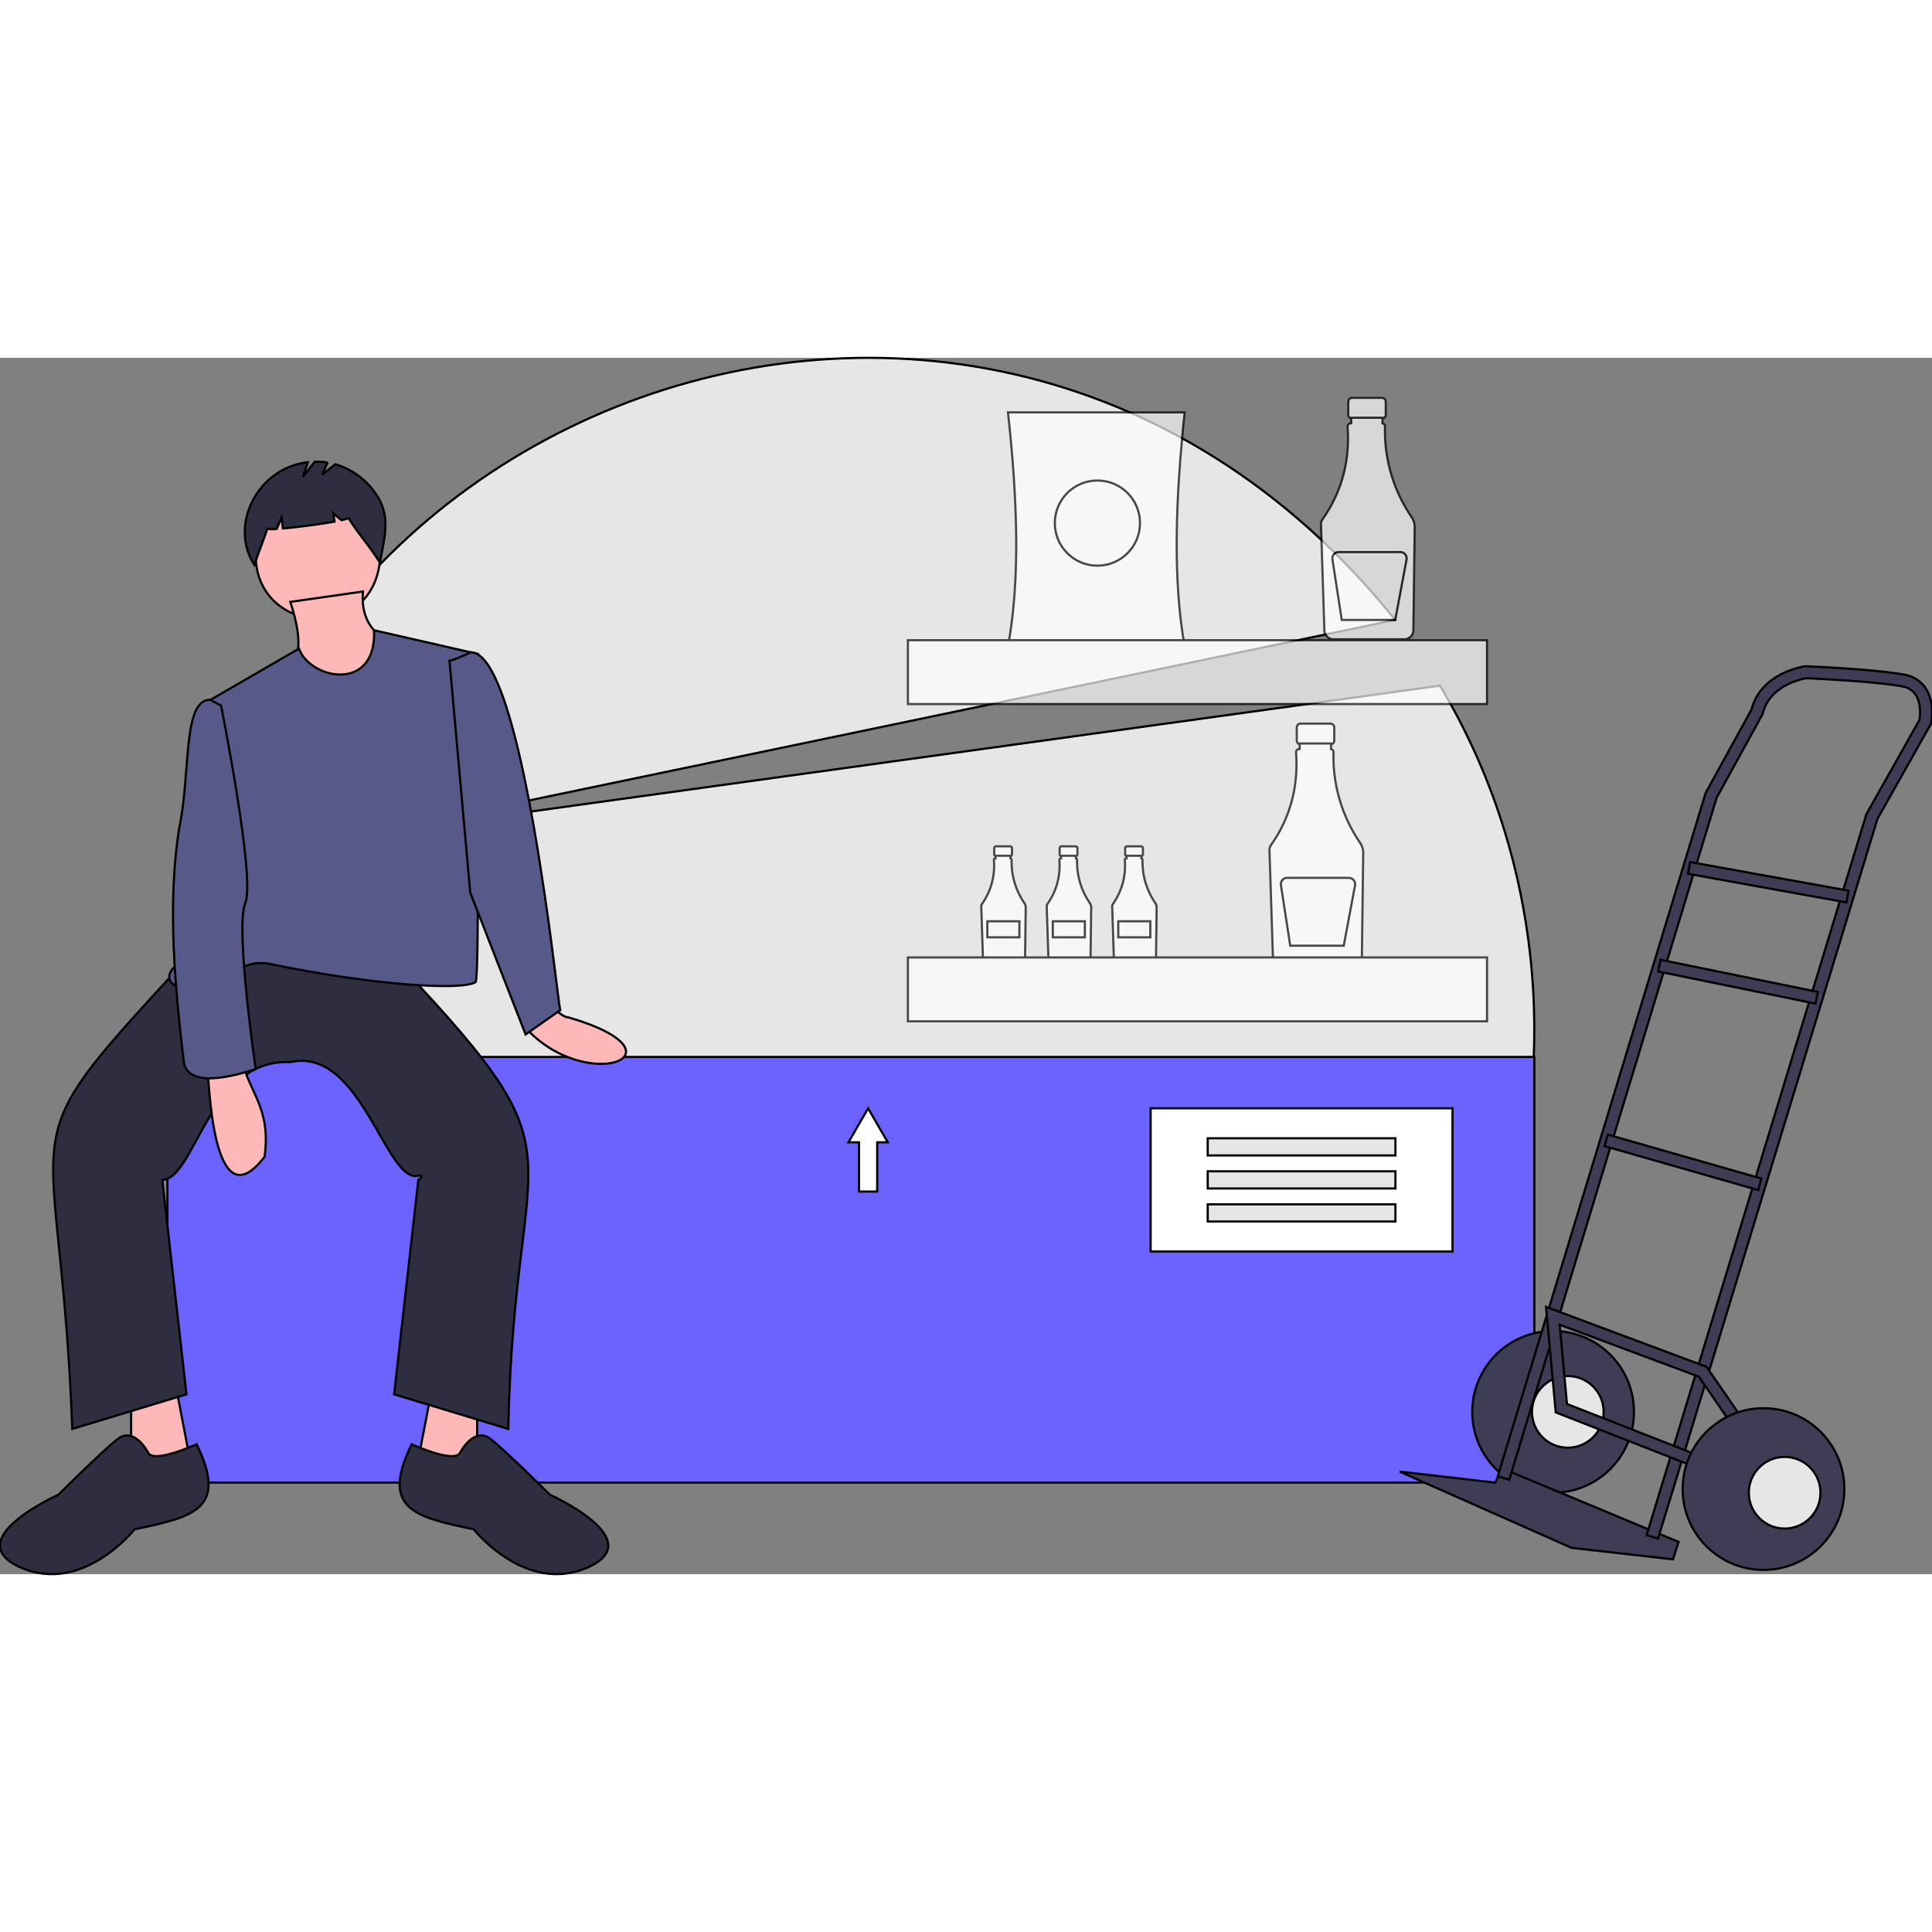 <?xml version="1.0" encoding="UTF-8" standalone="no"?>
<svg
   xmlns:dc="http://purl.org/dc/elements/1.1/"
   xmlns:cc="http://creativecommons.org/ns#"
   xmlns:rdf="http://www.w3.org/1999/02/22-rdf-syntax-ns#"
   xmlns:svg="http://www.w3.org/2000/svg"
   xmlns="http://www.w3.org/2000/svg"
   xmlns:sodipodi="http://sodipodi.sourceforge.net/DTD/sodipodi-0.dtd"
   xmlns:inkscape="http://www.inkscape.org/namespaces/inkscape"
   id="a1b0a4cf-944a-4145-95be-ec0eea83b7fc"
   data-name="Layer 1"
   width="150"
   height="150"
   viewBox="0 0 885.558 557.519"
   version="1.1"
   sodipodi:docname="welcome1.svg"
   inkscape:version="0.92.3 (2405546, 2018-03-11)">
  <rect x="0" y="0" width="885.558" height="557.519" fill="#808080" stroke="none"/>
  <defs
     id="defs67" />
  <sodipodi:namedview
     pagecolor="#ffffff"
     bordercolor="#666666"
     borderopacity="1"
     objecttolerance="10"
     gridtolerance="10"
     guidetolerance="10"
     inkscape:pageopacity="0"
     inkscape:pageshadow="2"
     inkscape:window-width="2558"
     inkscape:window-height="1055"
     id="namedview65"
     showgrid="false"
     inkscape:zoom="0.40991102"
     inkscape:cx="503.96812"
     inkscape:cy="83.595062"
     inkscape:window-x="1366"
     inkscape:window-y="0"
     inkscape:window-maximized="1"
     inkscape:current-layer="g5140" />
  <title
     id="title2">heavy_box</title>
  <g
     id="g5107">
    <g
       id="g5140"
       style="stroke:#000000;stroke-opacity:1"
       transform="translate(-1758.918,207.362)">
      <g
         id="g6056">
        <path
           transform="translate(1601.697,-378.603)"
           fill="#e6e6e6"
           id="path4"
           d="M838.812,592.352C875.238,501.284,864.219,399.598,817.24,321.5L325.466,389.592l471.276-98.217c-198.623-247.685-585.213-83.398-547.948,229.321Z"
           style="" />
        <rect
           transform="translate(1758.918,-207.362)"
           id="rect6"
           fill="#6c63ff"
           height="195.095"
           width="626.526"
           y="320.445"
           x="76.753"
           style="" />
        <path
           id="path8"
           fill="#ffb8b8"
           transform="translate(1601.697,-378.603)"
           d="M408.706,467.893c5.621,4.365,7.677,5.775,8.874,5.596,58,16.89,7.154,36.683-21.026,3.085Z"
           style="" />
        <polygon
           transform="translate(1758.918,-207.362)"
           id="polygon10"
           fill="#ffb8b8"
           points="60.099 475.093 60.099 514.747 88.649 513.161 80.719 471.921 60.099 475.093"
           style="" />
        <polygon
           transform="translate(1758.918,-207.362)"
           id="polygon12"
           fill="#ffb8b8"
           points="218.713 475.093 218.713 514.747 190.162 513.161 198.093 471.921 218.713 475.093"
           style="" />
        <path
           id="path14"
           fill="#2f2e41"
           transform="translate(1601.697,-378.603)"
           d="M288.696,441.722l42.826-1.586c98.794,103.571,61.432,79.949,58.687,222.06L337.866,646.334l11.103-98.341c.006-.004,2.929-1.953.499-1.997-15.196,5.222-26.284-59.437-59.186-51.931-37.441-1.791-43.536,53.75-58.687,53.929L242.698,646.334,190.355,662.195c-5.861-156.166-34.583-120.888,58.687-222.06Z"
           style="" />
        <path
           id="path16"
           fill="#2f2e41"
           transform="translate(1601.697,-378.603)"
           d="M225.25,673.298s-6.345-12.689-14.275-6.345-26.964,25.378-26.964,25.378-45.998,20.62-17.448,33.309,52.343-17.448,52.343-17.448c27.194-5.671,42.88-9.301,28.458-38.964C239.176,672.773,227.59,676.874,225.25,673.298Z"
           style="" />
        <path
           id="path18"
           fill="#2f2e41"
           transform="translate(1601.697,-378.603)"
           d="M368.003,673.298s6.345-12.689,14.275-6.345,26.964,25.378,26.964,25.378,45.998,20.62,17.448,33.309-52.343-17.448-52.343-17.448c-27.194-5.671-42.88-9.301-28.458-38.964C354.077,672.773,365.664,676.874,368.003,673.298Z"
           style="" />
        <path
           id="path20"
           fill="#ffb8b8"
           transform="translate(1601.697,-378.603)"
           d="M331.522,262.488c-2.359,39.486-56.248,36.009-57.101-0C276.78,223.002,330.669,226.479,331.522,262.488Z"
           style="" />
        <path
           id="path22"
           fill="#ffb8b8"
           transform="translate(1601.697,-378.603)"
           d="M290.282,283.108c13.876,41.938-18.884,19.105,26.964,52.343l17.448-34.895s-12.689-4.758-11.103-22.206Z"
           style="" />
        <path
           id="path24"
           fill="#575a89"
           transform="translate(1601.697,-378.603)"
           d="M375.934,306.9,328.652,296.107c1.33,28.51-29.095,22.772-34.404,8.431l-45.205,26.154c18.974,70.667,14.165,73.583-11.103,118.961-9.643,8.806,4.778,13.853,17.334,9.034,9.576-5.91,14.439-11.162,24.7-9.826,48.485,10.096,88.848,12.479,95.236,8.534C377.495,454.123,375.143,307.468,375.934,306.9Z"
           style="" />
        <path
           id="path26"
           fill="#575a89"
           transform="translate(1601.697,-378.603)"
           d="M363.245,310.072c1.586,0,9.757-3.842,9.757-3.842,23.771-.401,39.723,159.497,41,164.042l-15.861,11.103-25.378-65.032Z"
           style="" />
        <path
           id="path28"
           fill="#ffb8b8"
           transform="translate(1601.697,-378.603)"
           d="M252.215,495.651c.811,5.986,2.191,73.211,26.273,41.809,3.159-22.91-7.582-29.749-10.411-44.981Z"
           style="" />
        <path
           id="path30"
           fill="#575a89"
           transform="translate(1601.697,-378.603)"
           d="M258.559,330.692l-4.86-2.694c-13.029-.428-8.923,34.061-14.435,59.319-4.503,29.425-3.221,61.87,2.062,105.247.462,15.918,28.973,5.89,33.094,4.673,0,0-9.517-65.032-4.758-76.135S258.559,330.692,258.559,330.692Z"
           style="" />
        <path
           id="path32"
           fill="#2f2e41"
           transform="translate(1601.697,-378.603)"
           d="M330.274,234.81a34.029,34.029,0,0,0-19.357-14.798l-5.918,4.735,2.301-5.522a31.326,31.326,0,0,0-5.849-.338l-5.325,6.846,2.204-6.612c-22.849,2.453-36.368,28.683-24.506,47.041,1.83-5.623,4.051-10.9,5.881-16.523a16.644,16.644,0,0,0,4.336.021l2.226-5.195.622,4.975c6.9-.601,17.135-1.921,23.676-3.13l-.636-3.816,3.806,3.171c2.004-.461,3.194-.88,3.096-1.2,4.865,7.843,9.686,12.853,14.551,20.696C333.227,254.098,336.488,244.902,330.274,234.81Z"
           style="" />
        <rect
           transform="translate(1758.918,-207.362)"
           id="rect34"
           fill="#fff"
           height="65.636"
           width="138.367"
           y="343.979"
           x="527.412"
           style="" />
        <rect
           transform="translate(1758.918,-207.362)"
           id="rect36"
           fill="#e6e6e6"
           height="7.87"
           width="86.036"
           y="357.727"
           x="553.578"
           style="" />
        <rect
           transform="translate(1758.918,-207.362)"
           id="rect38"
           fill="#e6e6e6"
           height="7.87"
           width="86.036"
           y="372.862"
           x="553.578"
           style="" />
        <rect
           transform="translate(1758.918,-207.362)"
           id="rect40"
           fill="#e6e6e6"
           height="7.87"
           width="86.036"
           y="387.997"
           x="553.578"
           style="" />
        <polygon
           transform="translate(1758.918,-207.362)"
           id="polygon42"
           fill="#fff"
           points="406.916 359.57 402.415 351.775 397.915 343.979 393.414 351.775 388.913 359.57 393.749 359.57 393.749 382.144 402.08 382.144 402.08 359.57 406.916 359.57"
           style="" />
        <circle
           transform="translate(1758.918,-207.362)"
           id="circle44"
           fill="#3f3d56"
           r="37.06"
           cy="483.133"
           cx="711.888"
           style="" />
        <circle
           transform="translate(1758.918,-207.362)"
           id="circle46"
           fill="#e6e6e6"
           r="16.424"
           cy="483.133"
           cx="718.626"
           style="" />
        <polygon
           transform="translate(1758.918,-207.362)"
           id="polygon48"
           fill="#3f3d56"
           points="688.515 509.033 769.374 542.724 766.847 550.726 720.311 545.461 641.558 510.507 685.356 515.561 688.515 509.033"
           style="" />
        <path
           id="path50"
           fill="#3f3d56"
           transform="translate(1601.697,-378.603)"
           d="M917.211,712.447l100.565-329.887,24.49-43.491.086-.42c.079-.384,1.877-9.474-2.546-16.057a14.419,14.419,0,0,0-9.738-6.134c-13.516-2.534-43.754-3.783-45.034-3.835l-.241-.01-.239.033c-.826.113-20.151,2.937-24.519,19.812l-21.024,38.264-.083.272L843.749,683.899l5.238,1.593,95.094-312.633,21.095-38.393.086-.353c3.089-12.698,17.857-15.669,19.821-16.009,3.089.132,31.509,1.396,43.976,3.734a9.029,9.029,0,0,1,6.191,3.789c2.726,4.036,2.044,9.979,1.803,11.541l-24.34,43.225-.087.285L911.974,710.85Z"
           style="" />
        <rect
           id="rect52"
           fill="#3f3d56"
           transform="rotate(-79.762,1542.038,-736.138)"
           height="73.805"
           width="5.475"
           y="374.708"
           x="965.006"
           style="" />
        <rect
           id="rect54"
           fill="#3f3d56"
           transform="rotate(-78.465,1522.869,-712.904)"
           height="73.599"
           width="5.475"
           y="420.405"
           x="951.121"
           style="" />
        <rect
           id="rect56"
           fill="#3f3d56"
           transform="rotate(-74.032,1478.43,-711.443)"
           height="73.23"
           width="5.475"
           y="503.385"
           x="925.909"
           style="" />
        <polygon
           transform="translate(1758.918,-207.362)"
           id="polygon58"
           fill="#3f3d56"
           points="784.589 511.372 786.585 506.273 718.249 479.515 714.893 443.181 778.675 467.004 799.338 496.902 803.843 493.79 782.201 462.476 708.64 435 713.108 483.382 784.589 511.372"
           style="" />
        <circle
           transform="translate(1758.918,-207.362)"
           id="circle60"
           fill="#3f3d56"
           r="37.06"
           cy="518.509"
           cx="808.329"
           style="" />
        <circle
           transform="translate(1758.918,-207.362)"
           id="circle62"
           fill="#e6e6e6"
           r="16.424"
           cy="520.193"
           cx="818.015"
           style="" />
        <g
           style="stroke:#000000;stroke-opacity:1;opacity:0.686;fill:#ffffff"
           transform="translate(969.116,-73.664)"
           id="g5966">
          <path
             style="fill:#ffffff;stroke:#000000;stroke-opacity:1"
             inkscape:connector-curvature="0"
             d="m 1423.187,-115.372 h -13.589 a 1.802,1.802 0 0 0 -1.802,1.802 v 5.965 a 1.802,1.802 0 0 0 1.802,1.802 h 2.252 v 8.937 h 9.085 v -8.937 h 2.252 a 1.802,1.802 0 0 0 1.802,-1.802 v -5.965 a 1.802,1.802 0 0 0 -1.802,-1.802 z"
             id="path4754" />
          <path
             style="fill:#ffffff;stroke:#000000;stroke-opacity:1"
             inkscape:connector-curvature="0"
             d="m 1436.798,-60.784 a 69.863,69.863 0 0 1 -12.154,-41.421 1.473,1.473 0 0 0 -1.15,-1.47 v -2.577 h -14.352 v 2.541 h -0.198 a 1.473,1.473 0 0 0 -1.471,1.475 q 10e-5,0.054 0,0.107 1.696,23.641 -11.454,42.402 a 4.058,4.058 0 0 0 -0.735,2.459 l 1.569,48.543 a 4.202,4.202 0 0 0 4.166,4.056 h 32.462 a 4.204,4.204 0 0 0 4.169,-4.127 l 0.605,-47.131 a 8.506,8.506 0 0 0 -1.462,-4.857 z"
             id="path4756" />
          <path
             style="fill:#ffffff;stroke:#000000;stroke-opacity:1"
             inkscape:connector-curvature="0"
             d="m 1431.659,-44.66 h -28.255 a 2.901,2.901 0 0 0 -2.867,3.342 l 4.27,27.753 h 24.518 l 5.186,-27.66 a 2.901,2.901 0 0 0 -2.851,-3.436 z"
             id="path4758" />
          <path
             style="fill:#ffffff;stroke:#000000;stroke-opacity:1"
             inkscape:connector-curvature="0"
             d="m 1252.811,90.203 h -6.446 a 0.855,0.855 0 0 0 -0.855,0.855 v 2.829 a 0.855,0.855 0 0 0 0.855,0.855 h 1.068 v 4.239 h 4.309 v -4.239 h 1.068 a 0.855,0.855 0 0 0 0.855,-0.855 v -2.829 a 0.855,0.855 0 0 0 -0.855,-0.855 z"
             id="path4760" />
          <path
             style="fill:#ffffff;stroke:#000000;stroke-opacity:1"
             inkscape:connector-curvature="0"
             d="m 1259.268,116.096 a 33.139,33.139 0 0 1 -5.765,-19.648 0.699,0.699 0 0 0 -0.546,-0.697 v -1.223 h -6.808 v 1.206 h -0.094 a 0.699,0.699 0 0 0 -0.698,0.699 q 0,0.025 0,0.051 a 30.243,30.243 0 0 1 -5.433,20.113 1.925,1.925 0 0 0 -0.348,1.167 l 0.744,23.026 a 1.993,1.993 0 0 0 1.976,1.924 h 15.398 a 1.994,1.994 0 0 0 1.977,-1.958 l 0.287,-22.356 a 4.035,4.035 0 0 0 -0.694,-2.304 z"
             id="path4762" />
          <rect
             style="fill:#ffffff;stroke:#000000;stroke-opacity:1"
             x="1242.359"
             y="124.561"
             width="14.692"
             height="7.346"
             id="rect4764" />
          <path
             style="fill:#ffffff;stroke:#000000;stroke-opacity:1"
             inkscape:connector-curvature="0"
             d="m 1282.817,90.203 h -6.446 a 0.855,0.855 0 0 0 -0.855,0.855 v 2.829 a 0.855,0.855 0 0 0 0.855,0.855 h 1.068 v 4.239 h 4.309 v -4.239 h 1.068 a 0.855,0.855 0 0 0 0.855,-0.855 v -2.829 a 0.855,0.855 0 0 0 -0.855,-0.855 z"
             id="path4766" />
          <path
             style="fill:#ffffff;stroke:#000000;stroke-opacity:1"
             inkscape:connector-curvature="0"
             d="m 1289.273,116.096 a 33.139,33.139 0 0 1 -5.765,-19.648 0.699,0.699 0 0 0 -0.546,-0.697 v -1.223 h -6.808 v 1.206 h -0.094 a 0.699,0.699 0 0 0 -0.698,0.699 q 0,0.025 0,0.051 a 30.243,30.243 0 0 1 -5.433,20.113 1.925,1.925 0 0 0 -0.348,1.167 l 0.744,23.026 a 1.993,1.993 0 0 0 1.976,1.924 h 15.398 a 1.994,1.994 0 0 0 1.977,-1.958 l 0.287,-22.356 a 4.035,4.035 0 0 0 -0.694,-2.304 z"
             id="path4768" />
          <rect
             style="fill:#ffffff;stroke:#000000;stroke-opacity:1"
             x="1272.365"
             y="124.561"
             width="14.692"
             height="7.346"
             id="rect4770" />
          <path
             style="fill:#ffffff;stroke:#000000;stroke-opacity:1"
             inkscape:connector-curvature="0"
             d="m 1312.823,90.203 h -6.446 a 0.855,0.855 0 0 0 -0.855,0.855 v 2.829 a 0.855,0.855 0 0 0 0.855,0.855 h 1.068 v 4.239 h 4.309 v -4.239 h 1.068 a 0.855,0.855 0 0 0 0.855,-0.855 v -2.829 a 0.855,0.855 0 0 0 -0.855,-0.855 z"
             id="path4772" />
          <path
             style="fill:#ffffff;stroke:#000000;stroke-opacity:1"
             inkscape:connector-curvature="0"
             d="m 1319.279,116.096 a 33.139,33.139 0 0 1 -5.765,-19.648 0.699,0.699 0 0 0 -0.546,-0.697 v -1.223 h -6.808 v 1.206 h -0.094 a 0.699,0.699 0 0 0 -0.698,0.699 q 0,0.025 0,0.051 a 30.243,30.243 0 0 1 -5.433,20.113 1.925,1.925 0 0 0 -0.348,1.167 l 0.744,23.026 a 1.993,1.993 0 0 0 1.976,1.924 h 15.398 a 1.994,1.994 0 0 0 1.977,-1.958 l 0.287,-22.356 a 4.035,4.035 0 0 0 -0.694,-2.304 z"
             id="path4774" />
          <rect
             style="fill:#ffffff;stroke:#000000;stroke-opacity:1"
             x="1302.371"
             y="124.561"
             width="14.692"
             height="7.346"
             id="rect4776" />
          <path
             style="fill:#ffffff;stroke:#000000;stroke-opacity:1"
             inkscape:connector-curvature="0"
             d="m 1399.58,33.947 h -13.589 a 1.802,1.802 0 0 0 -1.802,1.802 v 5.965 a 1.802,1.802 0 0 0 1.802,1.802 h 2.252 v 8.937 h 9.085 v -8.937 h 2.252 a 1.802,1.802 0 0 0 1.802,-1.802 v -5.965 a 1.802,1.802 0 0 0 -1.802,-1.802 z"
             id="path4778" />
          <path
             style="fill:#ffffff;stroke:#000000;stroke-opacity:1"
             inkscape:connector-curvature="0"
             d="m 1413.191,88.535 a 69.863,69.863 0 0 1 -12.154,-41.421 1.473,1.473 0 0 0 -1.15,-1.47 v -2.577 h -14.352 v 2.541 h -0.198 a 1.473,1.473 0 0 0 -1.471,1.475 q 1e-4,0.054 0,0.107 1.696,23.641 -11.454,42.402 a 4.058,4.058 0 0 0 -0.735,2.459 l 1.569,48.543 a 4.202,4.202 0 0 0 4.166,4.056 h 32.461 a 4.204,4.204 0 0 0 4.169,-4.127 l 0.605,-47.131 a 8.506,8.506 0 0 0 -1.462,-4.857 z"
             id="path4780" />
          <path
             style="fill:#ffffff;stroke:#000000;stroke-opacity:1"
             inkscape:connector-curvature="0"
             d="m 1408.052,104.66 h -28.255 a 2.901,2.901 0 0 0 -2.867,3.342 l 4.27,27.753 h 24.518 l 5.186,-27.66 a 2.901,2.901 0 0 0 -2.851,-3.436 z"
             id="path4782" />
          <path
             style="fill:#ffffff;stroke:#000000;stroke-opacity:1"
             inkscape:connector-curvature="0"
             d="m 1332.827,-1.348 h -81.003 c 5.663,-30.619 4.36,-67.592 0,-107.354 h 81.003 c -4.244,39.762 -5.513,76.735 0,107.354 z"
             id="path4788" />
          <circle
             style="fill:#ffffff;stroke:#000000;stroke-opacity:1"
             cx="1292.813"
             cy="-57.953"
             r="19.519"
             id="circle4790" />
          <rect
             style="fill:#ffffff;stroke:#000000;stroke-opacity:1"
             x="1205.954"
             y="-4.276"
             width="265.457"
             height="29.278"
             id="rect4806" />
          <rect
             style="fill:#ffffff;stroke:#000000;stroke-opacity:1"
             x="1205.954"
             y="141.14"
             width="265.457"
             height="29.278"
             id="rect4808" />
        </g>
      </g>
    </g>
  </g>
</svg>
